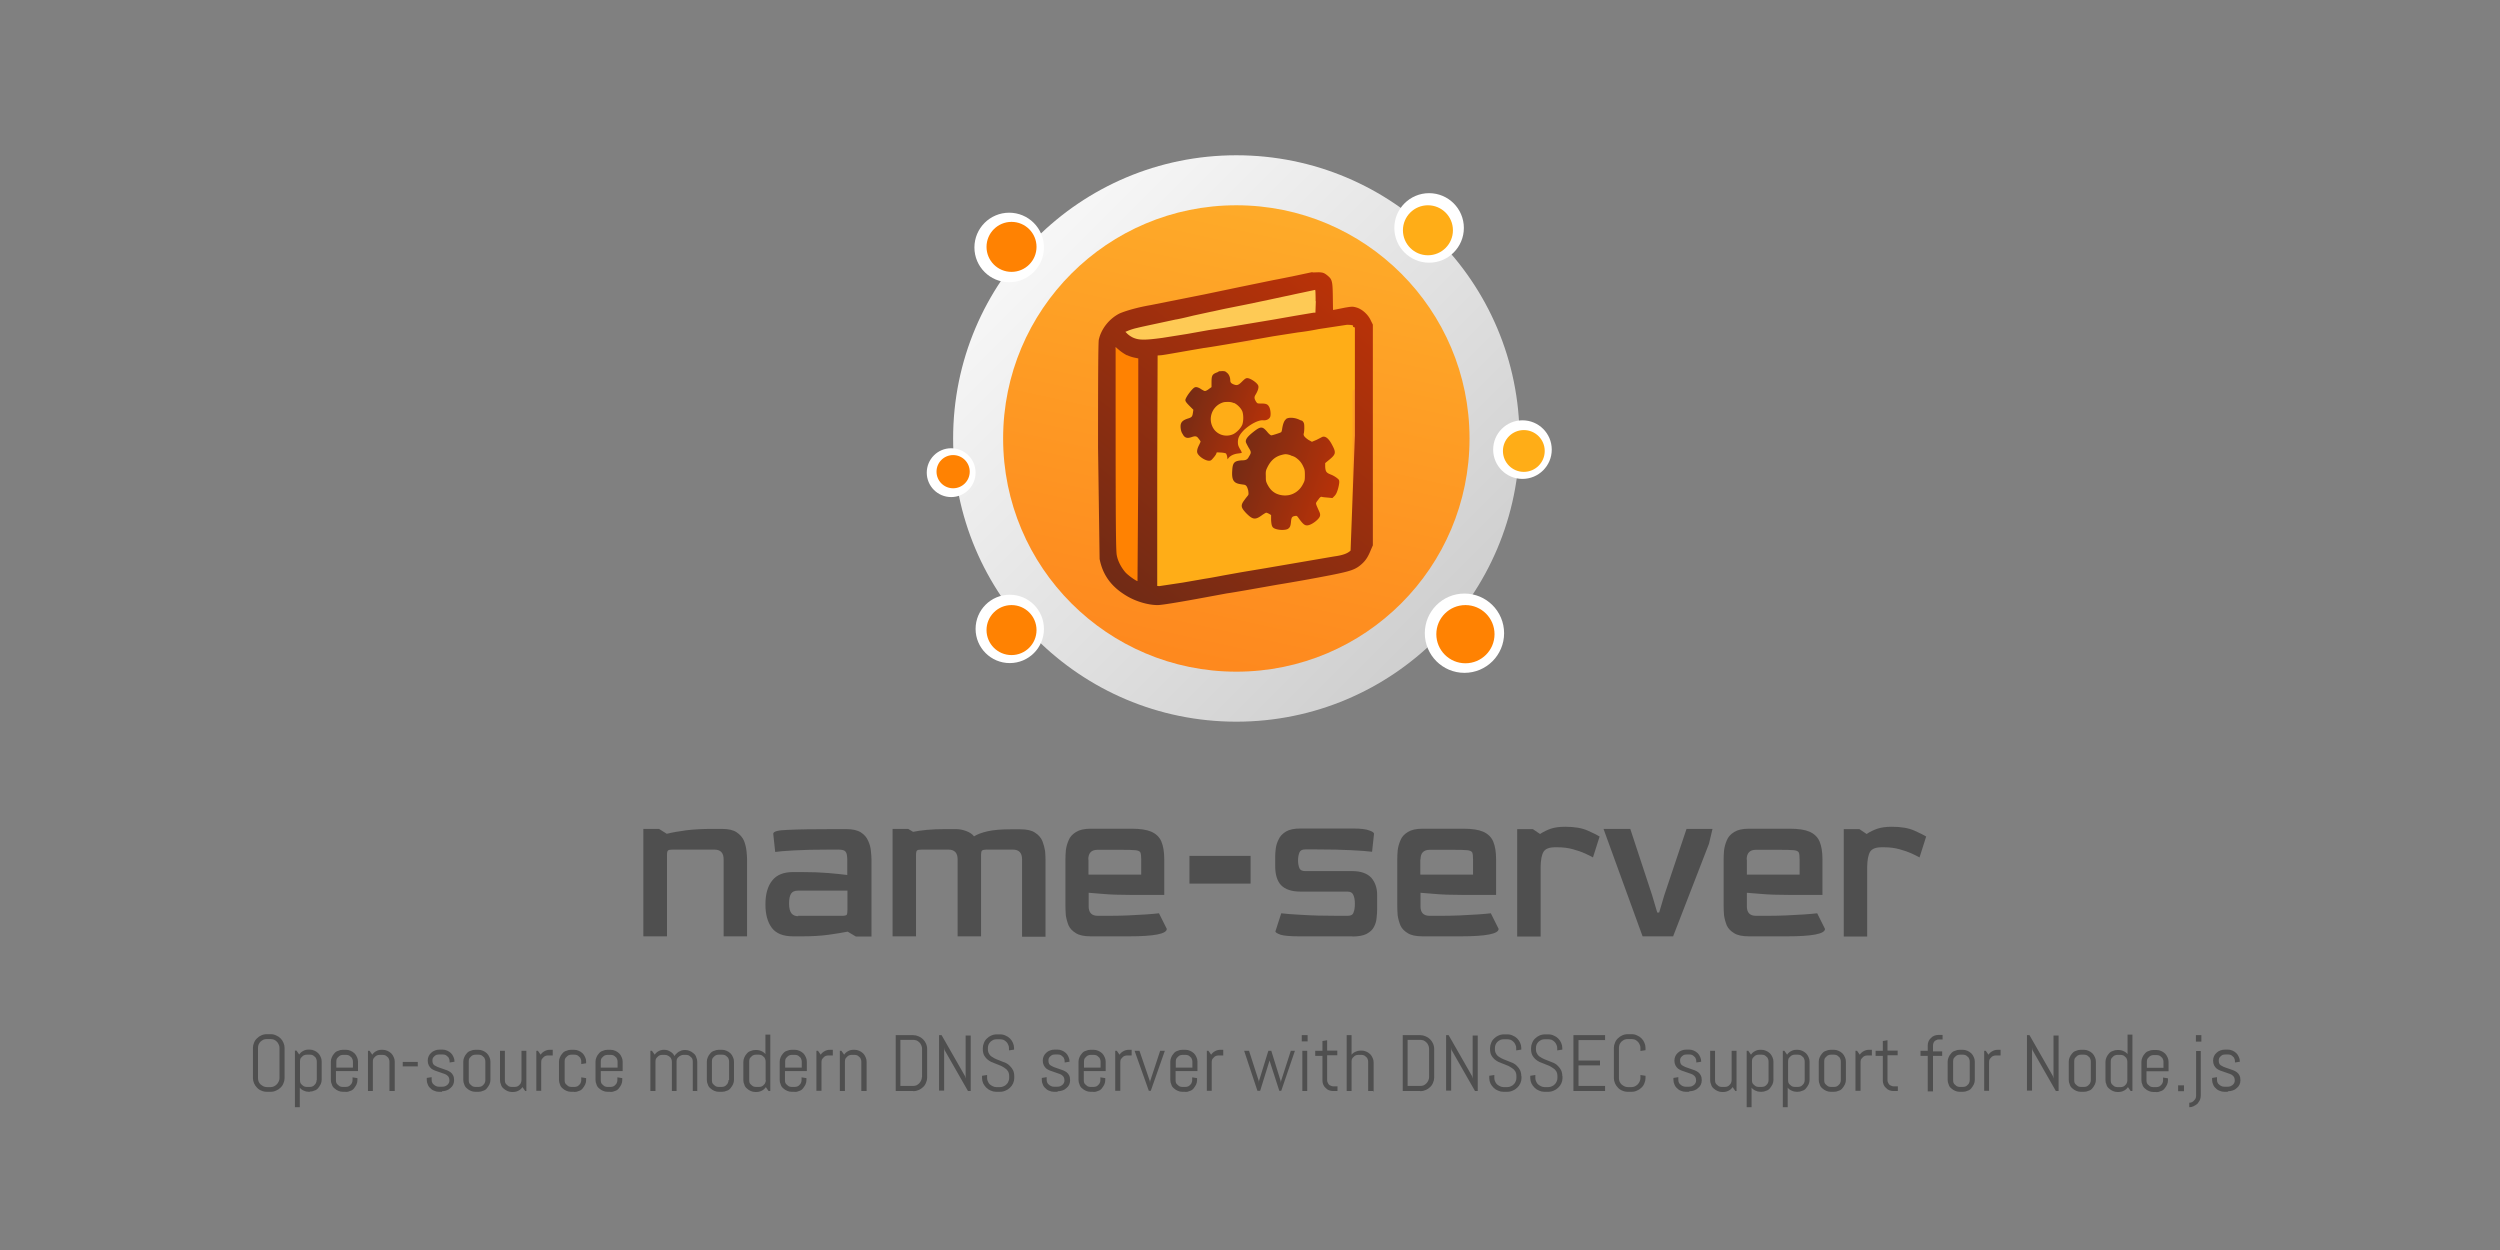 <svg xmlns="http://www.w3.org/2000/svg" width="1280" height="640" stroke="#000" stroke-linecap="round" stroke-linejoin="round" fill="#fff" fill-rule="evenodd"><rect width="100%" height="100%" fill="#808080" stroke="none"/><defs><linearGradient id="A" x1="0%" y1="0%" x2="100%" y2="100%"><stop offset="0%" stop-color="#fff"/><stop offset="100%" stop-color="#c7c7c7"/></linearGradient><linearGradient id="B" x1="39%" y1="100%" x2="61%" y2="0%"><stop offset="0%" stop-color="#fe881e"/><stop offset="100%" stop-color="#feab29"/></linearGradient><linearGradient id="C" x1="83%" y1="0%" x2="17%" y2="100%"><stop offset="1%" stop-color="#b93208"/><stop offset="100%" stop-color="#722b15"/></linearGradient><linearGradient id="D" x1="100%" y1="67%" x2="0%" y2="33%"><stop offset="1%" stop-color="#b93208"/><stop offset="100%" stop-color="#722b15"/></linearGradient><path id="E" d="M788.8 479.5h-12v-55h8l3.7 2.5q2.6-1.7 5.5-2.7 3-1 7.4-1 7.2 0 11.6 2 4.5 2 6 3l-3.4 10.7q-1.2-.7-4-2-2.6-1.2-6.3-2.2-3.6-1-8-1h-1q-4.6 0-6 2.3-1.4 2.3-1.5 7.7v35.7z"/><path id="F" d="M245 559h-1.7q-1.2 0-2.3-.5-1-.4-2-1.3-1-.8-1.3-2-.5-1-.5-2.3v-9.3q0-1.2.5-2.3.4-1 1.3-2 .8-1 2-1.3 1-.5 2.3-.5h1.7q1.2 0 2.3.5 1 .4 2 1.3.8.8 1.3 2 .5 1 .5 2.3v9.3q0 1.2-.5 2.3-.5 1-1.3 2-.8 1-2 1.3-1 .5-2.3.5zm3.5-6v-9.5q0-.8-.3-1.4-.2-.7-.7-1-.5-.5-1-.8-.7-.3-1.4-.3h-1.7q-.7 0-1.4.3-.6.3-1 .8-.5.4-.8 1-.2.6-.2 1.4v9.5q0 .8.2 1.4.3.7.8 1 .5.5 1 .8.7.3 1.4.3h1.7q.7 0 1.4-.3.6-.3 1-.8.5-.4.7-1 .3-.6.3-1.4z"/><path id="G" d="M269.7 558.6h-.8l-1.4-2q-.8 1.2-2 1.8-1.3.7-2.8.7h-.6q-1.2 0-2.3-.5-1-.4-2-1.3-1-.8-1.3-2-.5-1-.5-2.3v-15h2.5v15q0 .7.2 1.4.3.7.8 1 .5.5 1 .8.7.3 1.4.3h1.7q.7 0 1.4-.3.6-.3 1-.8.5-.4.7-1 .3-.7.3-1.4v-15h2.5v20.5z"/><path id="H" d="M283 540.4h-2.5q-.7 0-1.4.3-.6.3-1 .8-.5.5-.8 1-.2.7-.2 1.4v14.6h-2.5V538h.8l1.4 2q.8-1.2 2-1.8 1.2-.7 2.7-.7h1.5v2.7z"/><path id="I" d="M407 559h-1.7q-1.2 0-2.3-.5-1-.4-2-1.3-1-.8-1.3-2-.5-1-.5-2.3v-9.3q0-1.2.5-2.3.4-1 1.3-2 .8-1 2-1.3 1-.5 2.3-.5h1.7q1.2 0 2.3.5 1 .4 2 1.3.8.8 1.3 2 .5 1 .5 2.3v4.8h-11.2v4.6q0 .8.2 1.4.3.7.8 1 .5.5 1 .8.7.3 1.4.3h1.7q.7 0 1.4-.3.6-.3 1-.8.5-.4.7-1 .3-.6.3-1.4v-1.4l2.5.4v1q0 1.2-.5 2.3-.5 1-1.3 2-.8 1-2 1.3-1 .5-2.3.5zm3.5-12.4v-3q0-.8-.3-1.4-.2-.7-.7-1-.5-.5-1-.8-.7-.3-1.4-.3h-1.7q-.7 0-1.4.3-.6.3-1 .8-.5.4-.8 1-.2.6-.2 1.4v3h8.7z"/><path id="J" d="M497 558.6h-1.4l-12-21-.2-1.2v22h-2.6V530h1.3l12 21 .3 1.2v-22h2.6v28.7z"/><path id="K" d="M541.3 559h-1.7q-1.2 0-2.3-.5-1.2-.4-2-1.3-1-.8-1.4-2-.5-1-.5-2.3v-1l2.5-.4v1.4q0 .8.3 1.4.3.7.8 1 .5.5 1.2.8.7.3 1.4.3h1.7q.7 0 1.4-.2.7-.3 1.2-.7.5-.4.8-1 .3-.5.3-1.3 0-1-.4-1.8-.5-.7-1.3-1.2-.8-.4-1.8-.7-1-.4-2-.7-1-.3-2-.7-1-.4-1.8-1-.8-.7-1.3-1.7-.5-1-.5-2.4 0-1.2.5-2.3.5-1 1.3-1.7.8-.8 2-1.2 1-.4 2.3-.4h1.5q1.2 0 2.3.5 1 .4 2 1.3.8.8 1.3 2 .5 1 .5 2.3v.1l-2.5.4v-.6q0-.8-.3-1.4-.2-.7-.7-1-.5-.5-1-.8-.7-.3-1.4-.3h-1.5q-.7 0-1.4.2-.6.3-1 .7-.5.4-.8 1-.2.5-.2 1.3 0 1 .4 1.7.5.7 1.3 1 .8.5 1.8.8 1 .3 2 .7 1 .3 2 .7 1 .4 1.8 1 .8.6 1.3 1.6.5 1 .5 2.5 0 1.2-.5 2.3-.5 1-1.4 1.7-.8.8-2 1.2-1 .4-2.3.4z"/><path id="L" d="M684.6 558.6h-2.2q-1 0-2-.4-1-.4-1.7-1.2-.8-.7-1.2-1.7-.4-1-.4-2v-12.7h-3.7V538h3.7v-5l2.4-.4v5.3h5.2v2.4h-5.2v12.8q0 .7.3 1.2.2.5.6 1 .4.4 1 .6.6.3 1.2.3h2.2v2.3z"/><path id="M" d="M902 559h-.7q-1.3 0-2.5-.6-1.2-.5-2-1.5v10h-2.5V538h.8l1.4 2q.8-1.2 2-1.8 1.2-.7 2.7-.7h.7q1.2 0 2.3.5 1 .4 2 1.3.8.8 1.3 2 .5 1 .5 2.3v9.3q0 1.2-.5 2.3-.5 1-1.3 2-.8 1-2 1.3-1 .5-2.3.5zm3.5-6v-9.5q0-.8-.3-1.4-.2-.7-.7-1-.5-.5-1-.8-.7-.3-1.4-.3h-1.7q-.7 0-1.4.3-.6.3-1 .8-.5.4-.8 1-.2.6-.2 1.4v9.5q0 .8.2 1.4.3.7.8 1 .5.5 1 .8.7.3 1.4.3h1.7q.7 0 1.4-.3.6-.3 1-.8.5-.4.7-1 .3-.6.3-1.4z"/></defs><g stroke="none"><circle cx="633" cy="224.5" fill="url(#A)" r="145"/><circle cx="731.7" cy="116.7" r="17.8"/><circle cx="516.7" cy="126.7" r="17.8"/><circle cx="487" cy="242" r="12.5"/><circle cx="779.5" cy="230.2" r="15"/><circle cx="517" cy="322" r="17.5"/></g><g fill="#4f4f4f" stroke="none"><path d="M341.4 479.4h-12v-55h8l4 2.5q4-1 10-1.8 5.8-.7 13.2-.7h5q5 0 7.5 1.7 2.6 1.7 3.8 4.3 1 2.6 1.3 5.2.3 2.7.3 4.5v39.3h-12V440q0-5-4.7-5h-21.3q-2 0-2.4.4-.6.4-.6 2.3v41.7zm69.6 0h-5q-7.5 0-10.8-4.3-3.3-4.4-3.3-12 0-8 3.5-12.3 3.4-4.3 10.6-4.3h5q7.3 0 13.2.5 5.8.5 9.6 1v-8q0-1-.2-2.3-.2-1.2-1-2-1-.7-3.4-.7h-4.8q-10.7 0-17.8.4-7.2.4-9.7.8l-1-9.3q0-1.8 7.4-2 7.5-.4 25-.4h5q4.8 0 7.5 1.7 2.6 1.7 3.7 4.3 1.2 2.6 1.4 5.2.3 2.7.3 4.5v39.3h-8L434 477q-4 .8-9.8 1.6-5.8.8-13.2.8zm-2.4-10.5H431q2 0 2.5-.5.4-.5.4-3V456h-25.3q-2.6 0-3.6 1.6-1 1.6-1 5 0 3.4 1.2 5 1.2 1.5 3.5 1.5zm60.4 10.5h-12v-55h8l2.5 1.5q2.8-.6 7-1 4-.4 9.8-.4h5q2.8 0 5.4 1 2.7 1 4 2.7 2.6-1.6 7-2.6 4.5-1 11.7-1h5q5 0 7.5 1.7 2.7 1.7 3.8 4.3 1 2.6 1.4 5.2.2 2.7.2 4.5v39.3h-12V440q0-5-4.7-5H505q-1.6 0-2.2.5-.5.4-.5 2.2v41.7h-12V440q0-5-4.7-5H472q-2 0-2.4.4-.6.4-.6 2.3v41.7zm109 0h-19.6q-5 0-7.5-1.6-2.7-1.6-3.8-4-1-2.5-1.4-5.2-.2-2.7-.2-5V440q0-1.8.2-4.5.3-2.6 1.4-5.2 1-2.6 3.8-4.3 2.7-1.7 7.5-1.7h21q6.5 0 10 1.5 3.7 1.6 5.2 5 1.5 3.5 1.5 9.2v18.2h-17q-8.8 0-14.3-.5-5.5-.5-7.4-.6v6.8q-.1 5 4.7 5h5q5.3 0 10.3-.2 5-.2 9.2-.5 4.3-.3 6.8-.6l4 8q0 3.8-19.3 3.8zM557.3 440v7.8h27V440q0-2.5-.4-3.5-.5-1-2.6-1.2-2.2-.2-7.4-.2h-12q-4.7 0-4.7 5zm83 12.4H609v-14.2h31.3v14.2zm52.4 27H665q-6.5 0-9.3-.8-2.7-1-2.7-1.7l3-9.3q3 .4 10.4.8 7.6.5 18.8.5h4.8q2.5 0 3-1.7.7-1.6.7-4.5 0-2.8-.8-4.5-.7-1.7-3-1.7h-24q-6.8 0-10-3.3-3-3.2-3-9.8v-5q0-1.7.3-4 .3-2.4 1.5-4.7 1-2.3 3.8-4 2.6-1.5 7.3-1.5h27q5.8 0 8.3 1 2.4.8 2.4 1.7l-1 9.2q-3-.4-10.5-.8-7.6-.4-18.7-.4h-5q-2.4 0-3 1.6-.7 1.7-.7 4 0 2.3.7 4 .6 1.5 3 1.5h24q6.6 0 9.8 3.4 3 3.5 3 8.8v7.2q0 2.2-.3 4.7-.2 2.4-1.4 4.6-1 2-3.8 3.5-2.6 1.3-7.4 1.3zm55.2 0h-19.6q-5 0-7.5-1.6-2.7-1.6-3.8-4-1-2.5-1.4-5.2-.2-2.7-.2-5V440q0-1.8.2-4.5.3-2.6 1.4-5.2 1-2.6 3.8-4.3 2.7-1.7 7.5-1.7h21q6.5 0 10 1.5 3.7 1.6 5.2 5 1.5 3.5 1.5 9.2v18.2h-17q-8.8 0-14.3-.5-5.5-.5-7.4-.6v6.8q-.1 5 4.7 5h5q5.3 0 10.3-.2 5-.2 9.2-.5 4.3-.3 6.8-.6l4 8q0 3.8-19.3 3.8zM727.2 440v7.8h27V440q0-2.5-.4-3.5-.5-1-2.6-1.2-2.2-.2-7.4-.2H732q-4.7 0-4.7 5z"/><use href="#E"/><path d="M856.7 479.4H841l-20-55h13.7l11.2 34 2.6 8.8h1l2.6-8.8 11.4-34h13.3L875 432l-18.4 47.5zm58.3 0h-19.6q-5 0-7.5-1.6-2.7-1.6-3.8-4-1-2.5-1.4-5.2-.2-2.7-.2-5V440q0-1.8.2-4.5.3-2.6 1.4-5.2 1-2.6 3.8-4.3 2.7-1.7 7.5-1.7h21q6.5 0 10 1.5 3.7 1.6 5.2 5 1.5 3.5 1.5 9.2v18.2h-17q-8.8 0-14.3-.5-5.5-.5-7.4-.6v6.8q-.1 5 4.7 5h5q5.3 0 10.3-.2 5-.2 9.2-.5 4.3-.3 6.8-.6l4 8q0 3.8-19.3 3.8zM894.4 440v7.8h27V440q0-2.5-.4-3.5-.5-1-2.6-1.2-2.2-.2-7.4-.2h-12q-4.7 0-4.7 5z"/><use href="#E" x="167.2"/></g><g stroke="none"><circle cx="633" cy="224.5" fill="url(#B)" r="119.4"/><rect fill="#ff8202" height="124.1" rx="10" width="20.7" x="568.4" y="175.4"/><g fill="#ffad17"><rect height="113.7" rx="10" width="103.4" x="589.1" y="175.4"/><rect height="41.4" rx="10" width="56.9" x="640.8" y="159.9"/><rect height="27.2" rx="10" width="79.2" transform="matrix(.98 -.17 .17 .98 583.94 278.78)"/></g><rect fill="#feca55" height="20.7" rx="10" width="103" transform="matrix(.98 -.17 .17 .98 573.59 161.4)"/></g><g fill="url(#C)" transform="translate(562.2 139.2)"><path d="M109.8.1L99 2.4c-.7.1-4.8 1-9.2 1.8L72.3 7.8l-17.7 3.7L27 17C20 18.2 14 20 11 21.3 5.7 24 1.6 29.2.4 34.7.1 36 0 52.6 0 90l.8 57c1.6 8.2 6 14.3 14 19 4.5 2.7 10.8 4.6 15.7 4.6 2 0 10.7-1.4 24.7-4l10.8-2c1-.1 6.3-1 12-2l13.6-2.4a896 896 0 0 0 27.9-5c10-2 12.4-2.8 15.6-5.7 2.2-2 3.3-4 4.6-7.2l1-2.3V83.5 27l-1-2c-1.3-3-4.3-5.8-7.2-6.7-2-.6-2.4-.6-6 0l-5 1-1.2.2-.1-7c-.1-8.2-.4-8.8-3.2-11-1.3-1-2-1.2-4-1.3l-3.2.1zm1.7 15l-.2 5.8h-1l-9.5 1.6-11.4 2-15 2.5-9.5 1.6-8.2 1.2-11.2 2-12.6 2C24 35 21 35 18 33.7a12 12 0 0 1-3-2l-1-1 1.7-.7a28 28 0 0 1 4.3-1.3c1.5-.4 6.2-1.4 10.4-2.3l9.3-2c1-.1 5-1 9-2l9.2-2c.8-.1 4.5-1 8-1.7l10-2 11-2.3 9.3-2c.8-.1 4.5-1 8-1.7l7-1.5c.1 0 .2 2.6.2 5.7zm19 13l1 .4v55.4l-2.2 58.8c-1.6 1.5-4 2.4-8.5 3l-35 6-12 2-9.5 1.7c-3.6.7-8 1.5-9.5 1.7l-11.5 2-12 1.8-1-.1v-59l.2-59 1.5-.1c1.4-.1 3.5-.5 15-2.5l7-1.2c2-.2 17-2.7 35.5-6l12.8-2a124 124 0 0 0 10.6-1.7l14.5-2.2c1.4 0 2.7.1 3.2.4zM15 42.7c1 .5 2.6 1 3.6 1.2l2 .4v57l-.4 57c-.7 0-5-3-6.4-4.7-2-2.4-3.7-5.6-4.2-8.5C9 143 9 116.4 9 45.5v-7l2 1.7c1.2 1 2.8 2 3.8 2.5z" fill-rule="nonzero" stroke="none"/><g fill="url(#D)" transform="translate(42.3 51)" fill-rule="nonzero" stroke="none"><path d="M19.5.1c-.2.1-1 .4-1.7.7-1.7.8-2 1.6-2 4.8V8l-1.4 1c-.7.6-1.6 1-2 1-.3 0-1-.4-1.7-.8-1.4-1-2.8-1.5-3.6-1-1 .4-4 4.2-4.6 6-.3.8.1 1.5 2.2 3.6l1.8 1.8-.2 1.4c-.3 2-.5 2.4-2.3 3-3.3 1-4.3 2.2-4 5 .1 1 .4 2.2 1 3 1 2 2.3 2.4 4.6 1.6 2-.7 2.7-.5 3.6.8.5.6 1 1.3 1 1.5 0 .1-.4 1-.8 1.8-1 2-1.3 3.5-.6 4.5 1 1.7 4 3.5 5.7 3.5.8 0 1.2-.2 2-1.2a13 13 0 0 0 1.6-2.1l.4-1 2.2.1c1.2.1 2.3.3 2.5.5s.5 1 .6 1.6L24 45l.5-.7c1-1.2 2.6-2 4.8-2.3 1-.1 2-.3 2-.4s-.3-1-1-2c-.8-1.5-1-2-1-3.5 0-2.3 1-4 3.4-6.4 3.4-3 7.4-5 9.7-4.7 1.2.1 2.7-.4 3.3-1.5.6-.8.4-4-.4-5.4-.7-1.3-1.5-1.7-4-1.7-2 0-2 0-2.6-.8-1-1.6-1.2-2.4-.3-3.8 1.2-2 1.7-3.7 1.3-4.6-.5-1.4-4-3.8-5.6-3.8-.7 0-1.2.3-2.7 1.8-2 2-2.7 2-4.3 1.4-1.2-.5-1.7-1-1.7-2 0-1.5-.6-3-1.5-3.8-1-.8-1-1-2.6-1l-2 .1zm7.8 16c1.8.8 3.7 2.8 4.3 4.4.6 1.8.6 4.7 0 6.6-.7 1.8-2.7 4-4.7 5-4 1.8-8.7.2-10.6-3.8a9 9 0 0 1 4-11.9c1.5-.7 2-.8 3.8-.8a7 7 0 0 1 3.2.6z"/><path d="M54 24.4c-1 .7-1.6 2.4-2 4.7-.1 1-.4 2-.6 2-.4.3-4.4 1.6-5 1.6-.3 0-1.2-.7-2-1.7-2.5-3-3.4-3-7-.2-3.2 2.5-4.3 4-4 5.4.1.4.8 1.7 1.4 2.8 1.4 2.2 1.4 2.6.2 4.5-.8 1.6-1.5 2-3.8 2-3.8.3-4.6 1.2-4.8 5.3-.3 4.5.6 6.2 3.7 6.8 1 .2 2 .3 2.5.4 1 .2 1.5 1 2 3 .2 1.5.2 2-.1 2.4-.2.3-1 1.2-1.7 2.2-2.3 3-2 4 .8 7 3.3 3.3 4.6 3.5 8 1 1-.7 2-1.3 2.2-1.3s1 .3 1.5.6l1 .6V76c.2 3.3.6 4 2.3 4.6 2 .7 5 .7 6.3 0 1-.7 1.4-1.3 1.6-3.8.2-2 .5-2.6 2-2.8 1-.2 1-.2 2.2 1.5 2 2.7 2.8 3.3 4 3.3 1.5 0 4-1.5 5.6-3.2 1.3-1.4 1.4-2.3.6-4-1.8-4-1.8-4-1.3-4.8.3-.5 1-1.3 1.3-1.8.7-.8 1-1 1.8-.7.6.1 2 .2 3 .3l2 .2 1-1c.8-.8 1.2-1.6 1.8-3.5.4-1.3.7-3 .7-3.6 0-1-.1-1.3-1-2-.7-.6-2-1.4-3-1.8-2.6-1-3-1.5-3.2-4v-2l1.7-1.4c3.7-3 4-3.8 2-7.6-1.8-3.6-3.6-5-5.2-4.4L69.6 35 67.2 36l-1.8-1c-2-1.4-2.8-2.3-2.3-3.5a17 17 0 0 0 .2-2.8c0-1.7-.1-2.2-.5-2.8-.3-.5-.7-.8-1-.8-.1 0-.6-.2-1-.4-2.5-1.2-5.6-1.3-6.8-.4zM56.3 43c1.8.5 2.4.8 3.8 2a10 10 0 0 1 2.5 3.3c.8 1.7 1 2 1 4.7s-.1 3-1 4.7c-1.5 3-4.2 5-7.2 5.6a11 11 0 0 1-6.5-.8c-2-1-3.3-2.4-4.5-4.7-.8-1.6-.8-2-.8-4.3-.1-2 0-2.8.6-4 1.7-3.7 4-5.8 7.2-6.7 2.2-.6 2.6-.6 5 .1z"/></g></g><g stroke="none"><circle cx="517.9" cy="126.4" fill="#ff8202" r="12.8"/><circle cx="749.8" cy="324.2" r="20.3"/><g fill="#ff8202"><circle cx="750.3" cy="324.7" r="14.9"/><circle cx="517.9" cy="322.6" r="12.8"/></g><g fill="#ffad17"><circle cx="731.1" cy="117.9" r="12.8"/><circle cx="780.2" cy="230.9" r="10.7"/></g><circle cx="488" cy="241.5" fill="#ff8202" r="8.5"/></g><g fill="#4f4f4f" stroke="none"><path d="M138.6 559h-2q-1.5 0-2.8-.6-1.3-.5-2.2-1.5-1-1-1.5-2.2-.6-1.3-.6-2.7v-15.5q0-1.4.6-2.7.5-1.3 1.5-2.2 1-1 2.2-1.5 1.3-.6 2.8-.6h2q1.5 0 2.7.6 1.3.5 2.3 1.5 1 1 1.5 2.2.6 1.3.6 2.7V552q0 1.4-.6 2.7-.5 1.3-1.5 2.2-1 1-2.3 1.5-1.2.6-2.7.6zm4.5-7v-15.5q0-1-.4-1.7-.4-1-1-1.5-.6-.6-1.4-1-1-.3-1.8-.3h-1.8q-1 0-1.8.3-.8.4-1.5 1-.6.6-1 1.5-.3.8-.3 1.7V552q0 1 .3 1.7.4 1 1 1.5.7.6 1.5 1 .8.4 1.8.4h1.8q1 0 1.8-.4.8-.4 1.4-1 .6-.6 1-1.5.4-.8.4-1.7zm15.6 7h-.7q-1.3 0-2.5-.6-1.2-.5-2-1.5v10H151v-29h.8l1.4 2q.8-1.2 2-1.8 1.2-.7 2.7-.7h.7q1.2 0 2.3.5 1 .4 2 1.3.8.8 1.3 2 .5 1 .5 2.3v9.3q0 1.2-.5 2.3-.5 1-1.3 2-.8 1-2 1.3-1 .5-2.3.5zm3.5-6v-9.5q0-.8-.3-1.4-.2-.7-.7-1-.5-.5-1-.8-.7-.3-1.4-.3H157q-.7 0-1.4.3-.6.3-1 .8-.5.4-.8 1-.2.6-.2 1.4v9.5q0 .8.2 1.4.3.7.8 1 .5.5 1 .8.7.3 1.4.3h1.7q.7 0 1.4-.3.6-.3 1-.8.5-.4.7-1 .3-.6.3-1.4zm15 6h-1.7q-1.2 0-2.3-.5-1-.4-2-1.3-1-.8-1.3-2-.5-1-.5-2.3v-9.3q0-1.2.5-2.3.4-1 1.3-2 .8-1 2-1.3 1-.5 2.3-.5h1.7q1.2 0 2.3.5 1 .4 2 1.3.8.8 1.3 2 .5 1 .5 2.3v4.8H172v4.6q0 .8.2 1.4.3.7.8 1 .5.5 1 .8.7.3 1.4.3h1.7q.7 0 1.4-.3.6-.3 1-.8.5-.4.7-1 .3-.6.3-1.4v-1.4l2.5.4v1q0 1.2-.5 2.3-.5 1-1.3 2-.8 1-2 1.3-1 .5-2.3.5zm3.5-12.4v-3q0-.8-.3-1.4-.2-.7-.7-1-.5-.5-1-.8-.7-.3-1.4-.3h-1.7q-.7 0-1.4.3-.6.3-1 .8-.5.4-.8 1-.2.6-.2 1.4v3h8.7zm21.2 12h-2.5v-15q0-.8-.3-1.4-.2-.7-.7-1-.5-.5-1-.8-.7-.3-1.4-.3h-1.7q-.7 0-1.4.3-.6.3-1 .8-.5.4-.8 1-.2.6-.2 1.4v15h-2.5V538h.8l1.4 2q.8-1.2 2-1.8 1.2-.7 2.7-.7h.7q1.2 0 2.3.5 1 .4 2 1.3.8.8 1.3 2 .5 1 .5 2.3v15zm12-12.6h-7.7v-2.3h7.7v2.3zm12.5 13h-1.7q-1.2 0-2.3-.5-1.2-.4-2-1.3-1-.8-1.4-2-.5-1-.5-2.3v-1l2.5-.4v1.4q0 .8.3 1.4.3.7.8 1 .5.5 1.2.8.7.3 1.4.3h1.7q.7 0 1.4-.2.7-.3 1.2-.7.5-.4.8-1 .3-.5.3-1.3 0-1-.4-1.8-.5-.7-1.3-1.2-.8-.4-1.8-.7-1-.4-2-.7-1-.3-2-.7-1-.4-1.8-1-.8-.7-1.3-1.7-.5-1-.5-2.4 0-1.2.5-2.3.5-1 1.3-1.7.8-.8 2-1.2 1-.4 2.3-.4h1.5q1.2 0 2.3.5 1 .4 2 1.3.8.8 1.3 2 .5 1 .5 2.3v.1l-2.5.4v-.6q0-.8-.3-1.4-.2-.7-.7-1-.5-.5-1-.8-.7-.3-1.4-.3h-2q-.7 0-1.4.2-.6.3-1 .7-.5.4-.8 1-.2.5-.2 1.3 0 1 .4 1.7.5.7 1.3 1 .8.5 1.8.8 1 .3 2 .7 1 .3 2 .7 1 .4 1.8 1 .8.6 1.3 1.6.5 1 .5 2.5 0 1.2-.5 2.3-.5 1-1.4 1.7-.8.8-2 1.2-1 .4-2.3.4z"/><use href="#F"/><use href="#G"/><use href="#H"/><path d="M294 559h-1.7q-1.2 0-2.3-.5-1-.4-2-1.3-1-.8-1.3-2-.5-1-.5-2.3v-9.3q0-1.2.5-2.3.4-1 1.3-2 .8-1 2-1.3 1-.5 2.3-.5h1.7q1.2 0 2.3.5 1 .4 2 1.3.8.8 1.3 2 .5 1 .5 2.3v.8l-2.5.4v-1.3q0-.8-.3-1.4-.2-.7-.7-1-.5-.5-1-.8-.7-.3-1.4-.3h-1.7q-.7 0-1.4.3-.6.3-1 .8-.5.4-.8 1-.2.6-.2 1.4v9.5q0 .8.2 1.4.3.7.8 1 .5.5 1 .8.7.3 1.4.3h1.7q.7 0 1.4-.3.6-.3 1-.8.5-.4.7-1 .3-.6.3-1.4v-1.4l2.5.4v1q0 1.2-.5 2.3-.5 1-1.3 2-.8 1-2 1.3-1 .5-2.3.5zm18.7 0H311q-1.2 0-2.3-.5-1-.4-2-1.3-1-.8-1.3-2-.5-1-.5-2.3v-9.3q0-1.2.5-2.3.4-1 1.3-2 .8-1 2-1.3 1-.5 2.3-.5h1.7q1.2 0 2.3.5 1 .4 2 1.3.8.8 1.3 2 .5 1 .5 2.3v4.8h-11.2v4.6q0 .8.2 1.4.3.7.8 1 .5.5 1 .8.7.3 1.4.3h1.7q.7 0 1.4-.3.6-.3 1-.8.5-.4.7-1 .3-.6.3-1.4v-1.4l2.5.4v1q0 1.2-.5 2.3-.5 1-1.3 2-.8 1-2 1.3-1 .5-2.3.5zm3.5-12.4v-3q0-.8-.3-1.4-.2-.7-.7-1-.5-.5-1-.8-.7-.3-1.4-.3H311q-.7 0-1.4.3-.6.3-1 .8-.5.4-.8 1-.2.6-.2 1.4v3h8.7zm41 12h-2.5v-15q0-.8-.2-1.4-.3-.7-.8-1-.5-.5-1-.8-.7-.3-1.4-.3H350q-.8 0-1.4.3-.7.3-1.2.8-.5.4-.8 1-.2.6-.2 1.4v15H344v-15q0-.8-.3-1.4-.2-.7-.7-1-.5-.5-1.2-.8-.6-.3-1.4-.3H339q-.7 0-1.4.3-.6.3-1 .8-.5.4-.8 1-.2.6-.2 1.4v15H333V538h.8l1.4 2q.8-1.2 2-1.8 1.2-.7 2.7-.7h.2q1.8 0 3.2 1 1.4.8 2 2.2.4-.7 1-1.2.6-.6 1.2-1 .7-.4 1.5-.7.8-.2 1.7-.2h.2q1.2 0 2.3.5 1 .4 2 1.3 1 .8 1.3 2 .5 1 .5 2.3v15zm12.6.4H368q-1.2 0-2.3-.5-1-.4-2-1.3-1-.8-1.3-2-.5-1-.5-2.3v-9.3q0-1.2.5-2.3.4-1 1.3-2 .8-1 2-1.3 1-.5 2.3-.5h1.7q1.2 0 2.3.5 1 .4 2 1.3.8.8 1.3 2 .5 1 .5 2.3v9.3q0 1.2-.5 2.3-.5 1-1.3 2-.8 1-2 1.3-1 .5-2.3.5zm3.5-6v-9.5q0-.8-.3-1.4-.2-.7-.7-1-.5-.5-1-.8-.7-.3-1.4-.3h-2q-.7 0-1.4.3-.6.3-1 .8-.5.4-.8 1-.2.6-.2 1.4v9.5q0 .8.2 1.4.3.7.8 1 .5.5 1 .8.7.3 1.4.3h1.7q.7 0 1.4-.3.6-.3 1-.8.5-.4.7-1 .3-.6.3-1.4zm21 5.6h-.8l-1.4-2q-.8 1.2-2 1.8-1.3.7-2.8.7h-.6q-1.2 0-2.3-.5-1-.4-2-1.3-1-.8-1.3-2-.5-1-.5-2.3v-9.3q0-1.2.5-2.3.4-1 1.3-2 .8-1 2-1.3 1-.5 2.3-.5h.6q1.4 0 2.6.6 1.2.5 2 1.5v-10h2.5v28.7zM392 553v-9.5q0-.8-.3-1.4-.2-.7-.7-1-.5-.5-1-.8-.7-.3-1.4-.3H387q-.7 0-1.4.3-.6.3-1 .8-.5.4-.8 1-.2.6-.2 1.4v9.5q0 .8.2 1.4.3.7.8 1 .5.5 1 .8.7.3 1.4.3h1.7q.7 0 1.4-.3.6-.3 1-.8.5-.4.7-1 .3-.6.3-1.4z"/><use href="#I"/><path d="M426.4 540.4H424q-.7 0-1.4.3-.6.3-1 .8-.5.5-.8 1-.2.7-.2 1.4v14.6H418V538h.8l1.4 2q.8-1.2 2-1.8 1.2-.7 2.7-.7h1.5v2.7zm17 18.2H441v-15q0-.8-.3-1.4-.2-.7-.7-1-.5-.5-1-.8-.7-.3-1.4-.3H436q-.7 0-1.4.3-.6.3-1 .8-.5.4-.8 1-.2.6-.2 1.4v15H430V538h.8l1.4 2q.8-1.2 2-1.8 1.2-.7 2.7-.7h.7q1.2 0 2.3.5 1 .4 2 1.3.8.8 1.3 2 .5 1 .5 2.3v15zm24.2 0h-9V530h9q1.4 0 2.7.6 1.3.5 2.3 1.5 1 1 1.5 2.2.6 1.3.6 2.8v14.6q0 1.4-.6 2.7-.5 1.3-1.5 2.2-1 1-2.3 1.5-1.3.6-2.7.6zm4.5-7V537q0-1-.4-1.8-.4-1-1-1.5-.6-.6-1.4-1-1-.3-1.8-.3H461V556h6.4q1 0 1.8-.3.8-.4 1.4-1 .6-.6 1-1.5.4-.8.4-1.7z"/><use href="#J"/><path d="M519.3 551v1q0 1.4-.6 2.7-.6 1.3-1.6 2.2-1 1-2.3 1.5-1.3.6-2.8.6h-2q-1.4 0-2.7-.6-1.3-.5-2.3-1.5-1-1-1.6-2.2-.6-1.3-.6-2.7v-1.2l2.6-.4v1.6q0 1 .4 1.7.4 1 1 1.5.7.6 1.6 1 .8.4 1.8.4h1.8q1 0 1.8-.4 1-.4 1.5-1 .7-.6 1-1.5.4-.8.4-1.7v-1q0-1.5-.6-2.5-.6-1-1.6-1.6-1-.7-2-1.2-1.2-.5-2.5-1-1.3-.5-2.5-1-1.2-.6-2.2-1.5-1-1-1.5-2-.6-1.3-.6-3v-.6q0-1.4.6-2.7.5-1.3 1.5-2.2 1-1 2.2-1.5 1.3-.6 2.8-.6h1.8q1.5 0 2.7.6 1.3.5 2.3 1.5 1 1 1.5 2.2.6 1.3.6 2.7v.8l-2.6.4v-1.2q0-1-.4-1.7-.4-1-1-1.5-.6-.6-1.4-1-1-.3-1.8-.3h-1.6q-1 0-1.8.3-.8.4-1.5 1-.6.6-1 1.5-.3.8-.3 1.7v.6q0 1.4.6 2.3.5 1 1.5 1.6 1 .7 2.2 1.2 1.2.5 2.5 1 1.2.5 2.5 1 1.2.6 2 1.5 1 1 1.6 2.2.6 1.3.6 3z"/><use href="#K"/><use href="#I" x="153"/><path d="M579.4 540.4H577q-.7 0-1.4.3-.6.3-1 .8-.5.5-.8 1-.2.7-.2 1.4v14.6H571V538h.8l1.4 2q.8-1.2 2-1.8 1.2-.7 2.7-.7h1.5v2.7zm17-2.4l-7.2 20.5h-1l-7.3-20.5h2.5l5.3 15.5.1 1 .1-1L594 538h2.4z"/><use href="#I" x="200"/><use href="#H" x="343.3"/><path d="M663 538l-7 20.5h-1l-5-15.5v-1 1l-4.8 15.5h-1.4L637 538h2.5l5 15.5.1 1v-1l4.8-15.5h1.5l4.8 15.5.1 1 .1-1 5-15.5h2.5zm6.3 20.6h-2.5V538h2.5v20.5zm.2-25.4h-3V530h3v3.3z"/><use href="#L"/><path d="M703 558.6h-2.5v-15q0-.8-.3-1.4-.2-.7-.7-1-.5-.5-1-.8-.7-.3-1.4-.3h-1.7q-.7 0-1.4.3-.6.3-1 .8-.5.4-.8 1-.2.6-.2 1.4v15h-2.5V530h2.5v10q.8-1 2-1.5 1.2-.6 2.5-.6h.7q1.2 0 2.3.5 1 .4 2 1.3.8.8 1.3 2 .5 1 .5 2.3v15zm24.2 0h-9V530h9q1.4 0 2.7.6 1.3.5 2.3 1.5 1 1 1.5 2.2.6 1.3.6 2.8v14.6q0 1.4-.6 2.7-.5 1.3-1.5 2.2-1 1-2.3 1.5-1.3.6-2.7.6zm4.5-7V537q0-1-.4-1.8-.4-1-1-1.5-.6-.6-1.4-1-1-.3-1.8-.3h-6.4V556h6.4q1 0 1.8-.3.8-.4 1.4-1 .6-.6 1-1.5.4-.8.4-1.7z"/><use href="#J" x="259.6"/><path d="M779 551v1q0 1.4-.6 2.7-.6 1.3-1.6 2.2-1 1-2.3 1.5-1.3.6-2.8.6h-2q-1.4 0-2.7-.6-1.3-.5-2.3-1.5-1-1-1.6-2.2-.6-1.3-.6-2.7v-1.2l2.6-.4v1.6q0 1 .4 1.7.4 1 1 1.5.7.6 1.6 1 .8.4 1.8.4h1.8q1 0 1.8-.4 1-.4 1.5-1 .7-.6 1-1.5.4-.8.4-1.7v-1q0-1.5-.6-2.5-.6-1-1.6-1.6-1-.7-2-1.2-1.2-.5-2.5-1-1.3-.5-2.5-1-1.2-.6-2.2-1.5-1-1-1.5-2-.6-1.3-.6-3v-.6q0-1.4.6-2.7.5-1.3 1.5-2.2 1-1 2.2-1.5 1.3-.6 2.8-.6h1.8q1.5 0 2.7.6 1.3.5 2.3 1.5 1 1 1.5 2.2.6 1.3.6 2.7v.8l-2.6.4v-1.2q0-1-.4-1.7-.4-1-1-1.5-.6-.6-1.4-1-1-.3-1.8-.3H770q-1 0-1.8.3-.8.4-1.5 1-.6.6-1 1.5-.3.8-.3 1.7v.6q0 1.4.6 2.3.5 1 1.5 1.6 1 .7 2.2 1.2 1.2.5 2.5 1 1.2.5 2.5 1 1.2.6 2 1.5 1 1 1.6 2.2.6 1.3.6 3zm21 0v1q0 1.4-.6 2.7-.6 1.3-1.6 2.2-1 1-2.3 1.5-1.3.6-2.8.6h-2q-1.4 0-2.7-.6-1.3-.5-2.3-1.5-1-1-1.6-2.2-.6-1.3-.6-2.7v-1.2l2.6-.4v1.6q0 1 .4 1.7.4 1 1 1.5.7.6 1.6 1 .8.4 1.8.4h1.8q1 0 1.8-.4 1-.4 1.5-1 .7-.6 1-1.5.4-.8.4-1.7v-1q0-1.5-.6-2.5-.6-1-1.6-1.6-1-.7-2-1.2-1.2-.5-2.5-1-1.3-.5-2.5-1-1.2-.6-2.2-1.5-1-1-1.5-2-.6-1.3-.6-3v-.6q0-1.4.6-2.7.5-1.3 1.5-2.2 1-1 2.2-1.5 1.3-.6 2.8-.6h1.8q1.5 0 2.7.6 1.3.5 2.3 1.5 1 1 1.5 2.2.6 1.3.6 2.7v.8l-2.6.4v-1.2q0-1-.4-1.7-.4-1-1-1.5-.6-.6-1.4-1-1-.3-1.8-.3H791q-1 0-1.8.3-.8.4-1.5 1-.6.6-1 1.5-.3.8-.3 1.7v.6q0 1.4.6 2.3.5 1 1.5 1.6 1 .7 2.2 1.2 1.2.5 2.5 1 1.2.5 2.5 1 1.2.6 2 1.5 1 1 1.6 2.2.6 1.3.6 3zm21.8 7.6h-16.2V530h16.2v2.5h-13.6V543h11v2.5h-11V556h13.6v2.5zm13.6.4h-2q-1.5 0-2.8-.6-1.3-.5-2.2-1.5-1-1-1.5-2.2-.6-1.3-.6-2.7v-15.5q0-1.4.6-2.7.5-1.3 1.5-2.2 1-1 2.2-1.5 1.3-.6 2.8-.6h2q1.5 0 2.7.6 1.3.5 2.3 1.5 1 1 1.5 2.2.6 1.3.6 2.7v1.2l-2.6.4v-1.6q0-1-.4-1.7-.4-1-1-1.5-.6-.6-1.4-1-1-.3-1.8-.3h-1.8q-1 0-1.8.3-.8.4-1.5 1-.6.6-1 1.5-.3.8-.3 1.7V552q0 1 .3 1.7.4 1 1 1.5.7.6 1.5 1 .8.4 1.8.4h1.8q1 0 1.8-.4.8-.4 1.4-1 .6-.6 1-1.5.4-.8.4-1.7v-1.6l2.6.4v1.2q0 1.4-.6 2.7-.5 1.3-1.5 2.2-1 1-2.3 1.5-1.2.6-2.7.6zm29.3 0H863q-1.2 0-2.3-.5-1.2-.4-2-1.3-1-.8-1.4-2-.5-1-.5-2.3v-1l2.5-.4v1.4q0 .8.3 1.4.3.7.8 1 .5.5 1.2.8.7.3 1.4.3h1.7q.7 0 1.4-.2.7-.3 1.2-.7.5-.4.8-1 .3-.5.3-1.3 0-1-.4-1.8-.5-.7-1.3-1.2-.8-.4-1.8-.7-1-.4-2-.7-1-.3-2-.7-1-.4-1.8-1-.8-.7-1.3-1.7-.5-1-.5-2.4 0-1.2.5-2.3.5-1 1.3-1.7.8-.8 2-1.2 1-.4 2.3-.4h1.5q1.2 0 2.3.5 1 .4 2 1.3.8.8 1.3 2 .5 1 .5 2.3v.1l-2.5.4v-.6q0-.8-.3-1.4-.2-.7-.7-1-.5-.5-1-.8-.7-.3-1.4-.3h-1.5q-.7 0-1.4.2-.6.3-1 .7-.5.4-.8 1-.2.5-.2 1.3 0 1 .4 1.7.5.7 1.3 1 .8.5 1.8.8 1 .3 2 .7 1 .3 2 .7 1 .4 1.8 1 .8.6 1.3 1.6.5 1 .5 2.5 0 1.2-.5 2.3-.5 1-1.4 1.7-.8.8-2 1.2-1 .4-2.3.4z"/><use href="#G" x="619.6"/><use href="#M"/><use href="#M" x="18.5"/><use href="#F" x="694"/><path d="M958.5 540.4H956q-.7 0-1.4.3-.6.3-1 .8-.5.5-.8 1-.2.7-.2 1.4v14.6H950V538h.8l1.4 2q.8-1.2 2-1.8 1.2-.7 2.7-.7h1.5v2.7z"/><use href="#L" x="286.9"/><path d="M994.8 532.2h-2.3q-.6 0-1 .3-.6.2-1 .6-.4.4-.6 1-.2.6-.2 1.2v3h4.7v2.3h-4.7v18.2H987v-18.2h-3.7V538h3.7v-2.8q0-1 .4-2 .4-1 1.2-1.7.7-.8 1.7-1.2 1-.4 2-.4h2.3v2.3z"/><use href="#F" x="760"/><use href="#H" x="741.3"/><use href="#J" x="557"/><use href="#F" x="822"/><path d="M1091.7 558.6h-.8l-1.4-2q-.8 1.2-2 1.8-1.3.7-2.8.7h-.6q-1.2 0-2.3-.5-1-.4-2-1.3-1-.8-1.3-2-.5-1-.5-2.3v-9.3q0-1.2.5-2.3.4-1 1.3-2 .8-1 2-1.3 1-.5 2.3-.5h.6q1.4 0 2.6.6 1.2.5 2 1.5v-10h2.5v28.7zm-2.5-5.5v-9.5q0-.8-.3-1.4-.2-.7-.7-1-.5-.5-1-.8-.7-.3-1.4-.3h-1.7q-.7 0-1.4.3-.6.3-1 .8-.5.4-.8 1-.2.6-.2 1.4v9.5q0 .8.2 1.4.3.7.8 1 .5.5 1 .8.7.3 1.4.3h1.7q.7 0 1.4-.3.6-.3 1-.8.5-.4.7-1 .3-.6.3-1.4zm15 6h-1.7q-1.2 0-2.3-.5-1-.4-2-1.3-1-.8-1.3-2-.5-1-.5-2.3v-9.3q0-1.2.5-2.3.4-1 1.3-2 .8-1 2-1.3 1-.5 2.3-.5h1.7q1.2 0 2.3.5 1 .4 2 1.3.8.8 1.3 2 .5 1 .5 2.3v4.8H1099v4.6q0 .8.2 1.4.3.7.8 1 .5.5 1 .8.7.3 1.4.3h1.7q.7 0 1.4-.3.6-.3 1-.8.5-.4.7-1 .3-.6.3-1.4v-1.4l2.5.4v1q0 1.2-.5 2.3-.5 1-1.3 2-.8 1-2 1.3-1 .5-2.3.5zm3.5-12.4v-3q0-.8-.3-1.4-.2-.7-.7-1-.5-.5-1-.8-.7-.3-1.4-.3h-1.7q-.7 0-1.4.3-.6.3-1 .8-.5.4-.8 1-.2.6-.2 1.4v3h8.7zm10.5 12h-3v-3h3v3zm2.7 8.2v-2.3q.7 0 1.4-.3.6-.3 1-.8.5-.5.8-1 .3-.7.3-1.4v-23h2.4v22.7q0 1.2-.4 2.3-.5 1-1.3 2-1 .8-2 1.3-1 .5-2.3.5zm6.2-33.6h-2.8V530h2.8v3.3z"/><use href="#K" x="599.2"/></g></svg>
